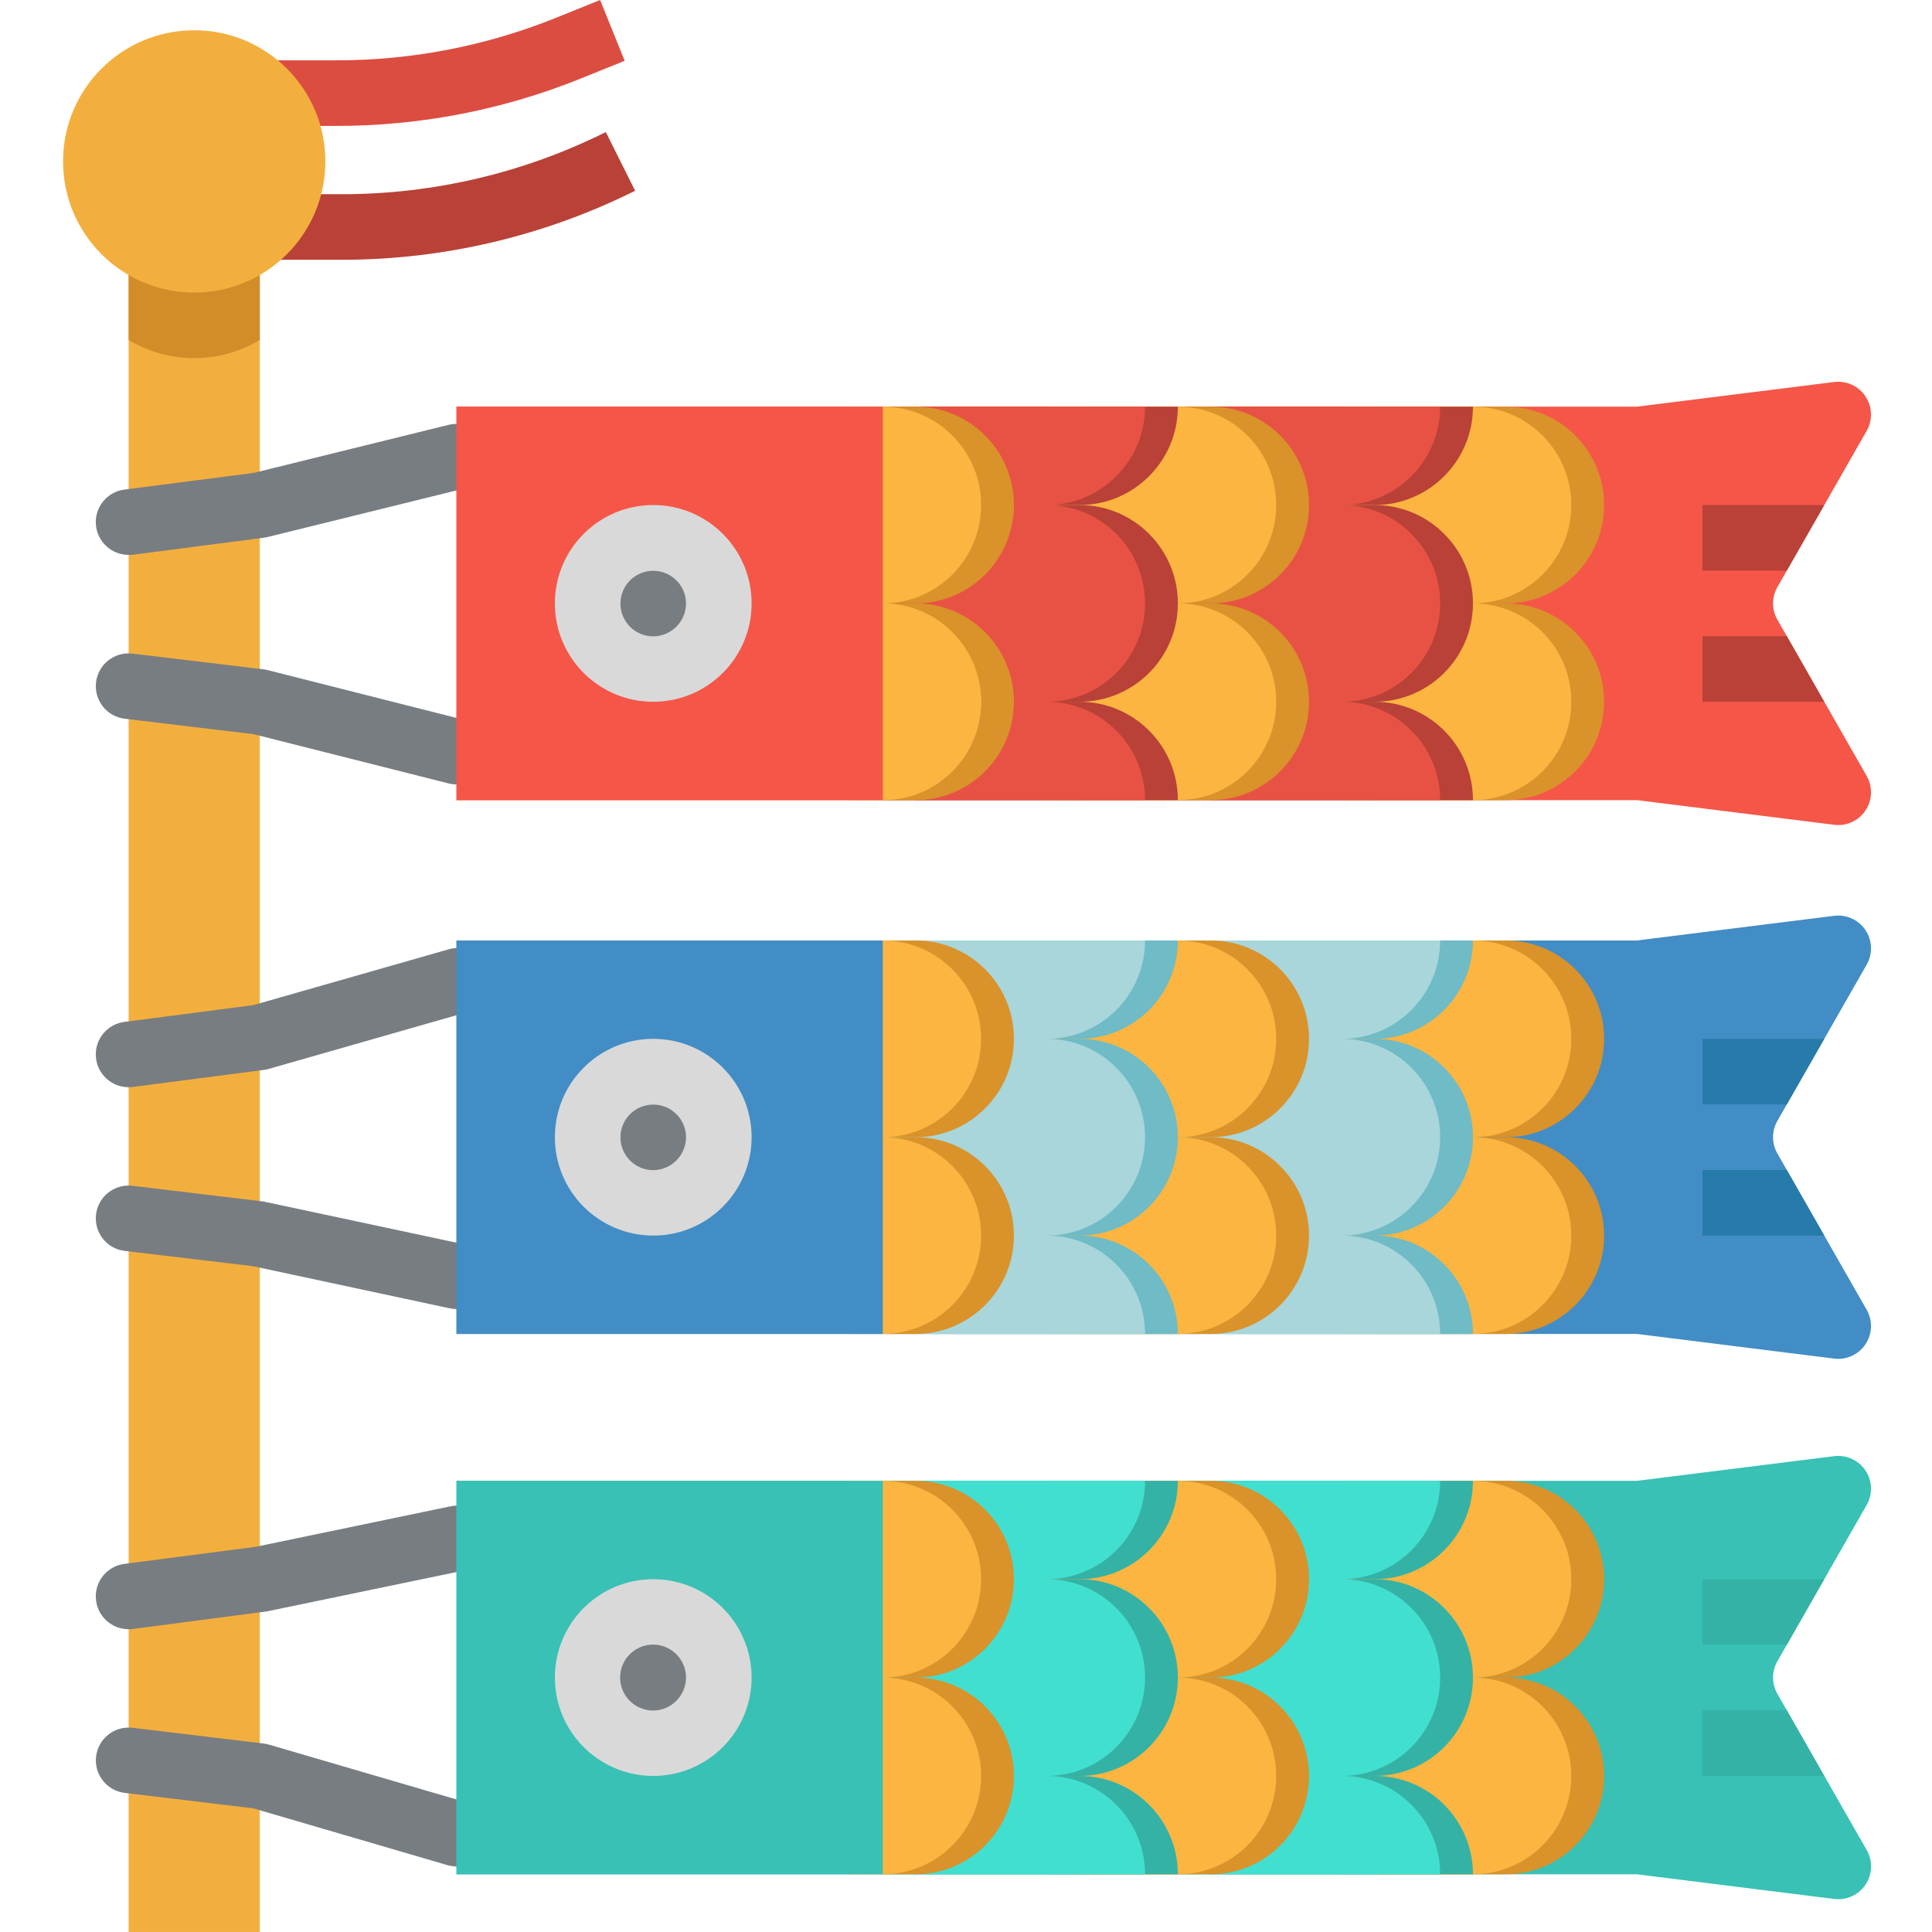 <svg height="471pt" viewBox="-15 0 471 471.384" width="471pt" xmlns="http://www.w3.org/2000/svg"><path d="m68.414 63.383h-20.223v-16h20.223c22.285-.023 44.262-5.215 64.203-15.16l7.152 14.32c-22.168 11.047-46.59 16.812-71.355 16.84zm0 0" fill="#b94137"/><path d="m66.77 30.719h-19.379v-16h19.41c18.41.027 36.648-3.504 53.719-10.398l10.711-4.32 5.984 14.832-10.711 4.328c-18.98 7.664-39.266 11.59-59.734 11.559zm0 0" fill="#dc4d41"/><path d="m16.191 39.383h32v432h-32zm0 0" fill="#f3af3e"/><g fill="#787d82"><path d="m16.191 135.383c-4.223.008-7.727-3.27-7.996-7.484-.273-4.219 2.781-7.918 6.973-8.449l31.543-4.066 47.57-11.734c4.277-1.027 8.578 1.598 9.633 5.867 1.051 4.273-1.547 8.59-5.809 9.668l-48 11.84c-.293.074-.586.129-.883.168l-32 4.16c-.34.035-.688.047-1.031.031zm0 0"/><path d="m96.191 191.383c-.664 0-1.324-.082-1.969-.246l-47.512-12-31.48-3.777c-4.387-.523-7.516-4.508-6.992-8.895.527-4.387 4.512-7.52 8.898-6.992l32 3.84c.34.039.676.102 1.008.191l48 12.16c3.844 1.043 6.336 4.754 5.844 8.707-.488 3.953-3.812 6.941-7.797 7.012zm0 0"/><path d="m96.191 319.383c-.562 0-1.129-.059-1.68-.176l-48-10.277-31.281-3.723c-4.387-.523-7.516-4.508-6.992-8.895.527-4.387 4.512-7.52 8.898-6.992l32 3.84 48.719 10.398c4.004.855 6.715 4.594 6.289 8.66-.43 4.07-3.859 7.164-7.953 7.164zm0 0"/><path d="m16.191 265.266c-4.223.008-7.727-3.273-7.996-7.488-.273-4.215 2.781-7.918 6.973-8.449l31.406-4.082 47.434-13.551c2.785-.906 5.844-.223 7.973 1.793 2.133 2.012 2.992 5.023 2.242 7.855-.75 2.836-2.984 5.031-5.832 5.727l-48 13.723c-.379.109-.766.195-1.16.246l-32 4.16c-.344.043-.691.062-1.039.066zm0 0"/><path d="m96.191 455.383c-.758 0-1.512-.105-2.238-.32l-47.359-13.855-31.348-3.758c-4.387-.527-7.516-4.512-6.988-8.898.523-4.387 4.508-7.516 8.895-6.992l32 3.84c.434.055.867.145 1.289.266l48 14.039c3.82 1.117 6.242 4.875 5.676 8.816-.562 3.941-3.941 6.867-7.926 6.863zm0 0"/><path d="m16.191 397.504c-4.223.008-7.727-3.27-7.996-7.488-.273-4.215 2.781-7.914 6.973-8.449l32-4.16 47.426-9.855c2.82-.641 5.77.293 7.707 2.441 1.938 2.148 2.566 5.176 1.641 7.918-.922 2.742-3.258 4.77-6.102 5.305l-48 9.961-32.594 4.266c-.348.043-.699.066-1.055.062zm0 0"/></g><path d="m432.312 201.238-48.121-6.016h-288v-96h288l48.121-6.016c3.008-.375 5.969.977 7.648 3.496 1.684 2.523 1.797 5.777.297 8.41l-21.793 38.145c-1.406 2.457-1.406 5.477 0 7.934l21.793 38.137c1.504 2.633 1.395 5.891-.289 8.414-1.684 2.523-4.648 3.879-7.656 3.496zm0 0" fill="#f55648"/><path d="m376.191 171.223c0-13.254-10.746-24-24-24h-32v48h32c13.254 0 24-10.742 24-24zm0 0" fill="#da922a"/><path d="m352.191 147.223c13.254 0 24-10.742 24-24 0-13.254-10.746-24-24-24h-32v48zm0 0" fill="#da922a"/><path d="m344.191 147.223c13.254 0 24-10.742 24-24 0-13.254-10.746-24-24-24h-32v96h32c13.254 0 24-10.742 24-24 0-13.254-10.746-24-24-24zm0 0" fill="#fbb540"/><path d="m320.191 171.223h-40v24h64c0-13.254-10.746-24-24-24zm0 0" fill="#b94137"/><path d="m320.191 171.223h-48v-48h48c13.254 0 24 10.746 24 24 0 13.258-10.746 24-24 24zm0 0" fill="#b94137"/><path d="m280.191 123.223h40c13.254 0 24-10.742 24-24h-64zm0 0" fill="#b94137"/><path d="m336.191 147.223c0-13.254-10.746-24-24-24 13.254 0 24-10.742 24-24h-64v24h-8v48h8v24h64c0-13.254-10.746-24-24-24 13.254 0 24-10.742 24-24zm0 0" fill="#e85244"/><path d="m280.191 147.223h-32v-48h32c13.254 0 24 10.746 24 24 0 13.258-10.746 24-24 24zm0 0" fill="#da922a"/><path d="m280.191 195.223h-32v-48h32c13.254 0 24 10.746 24 24 0 13.258-10.746 24-24 24zm0 0" fill="#da922a"/><path d="m272.191 147.223c13.254 0 24-10.742 24-24 0-13.254-10.746-24-24-24h-32v96h32c13.254 0 24-10.742 24-24 0-13.254-10.746-24-24-24zm0 0" fill="#fbb540"/><path d="m248.191 171.223h-40v24h64c0-13.254-10.746-24-24-24zm0 0" fill="#b94137"/><path d="m248.191 171.223h-40v-48h40c13.254 0 24 10.746 24 24 0 13.258-10.746 24-24 24zm0 0" fill="#b94137"/><path d="m208.191 123.223h40c13.254 0 24-10.742 24-24h-64zm0 0" fill="#b94137"/><path d="m264.191 147.223c0-13.254-10.746-24-24-24 13.254 0 24-10.742 24-24h-64v96h64c0-13.254-10.746-24-24-24 13.254 0 24-10.742 24-24zm0 0" fill="#e85244"/><path d="m16.191 82.945c9.848 5.918 22.156 5.918 32 0v-43.562h-32zm0 0" fill="#d18d28"/><path d="m208.191 147.223c13.254 0 24-10.742 24-24 0-13.254-10.746-24-24-24h-8v48zm0 0" fill="#da922a"/><path d="m208.191 195.223h-8v-48h8c13.254 0 24 10.746 24 24 0 13.258-10.746 24-24 24zm0 0" fill="#da922a"/><path d="m200.191 195.223c13.254 0 24-10.742 24-24 0-13.254-10.746-24-24-24h-8v48zm0 0" fill="#f3af3e"/><path d="m200.191 147.223c13.254 0 24-10.742 24-24 0-13.254-10.746-24-24-24h-8v96h8c13.254 0 24-10.742 24-24 0-13.254-10.746-24-24-24zm0 0" fill="#fbb540"/><path d="m429.902 123.223h-29.711v16h20.57zm0 0" fill="#b94137"/><path d="m420.77 155.223h-20.578v16h29.711zm0 0" fill="#b94137"/><path d="m432.312 331.48-48.121-6.016h-288v-96h288l48.121-6.016c3.008-.383 5.973.973 7.656 3.496 1.684 2.523 1.793 5.781.289 8.414l-21.793 38.137c-1.406 2.457-1.406 5.477 0 7.938l21.793 38.141c1.5 2.633 1.387 5.887-.297 8.41-1.68 2.52-4.641 3.875-7.648 3.496zm0 0" fill="#428dc5"/><path d="m376.191 301.465c0-13.254-10.746-24-24-24h-32v48h32c13.254 0 24-10.746 24-24zm0 0" fill="#da922a"/><path d="m352.191 277.465c13.254 0 24-10.746 24-24s-10.746-24-24-24h-32v48zm0 0" fill="#da922a"/><path d="m344.191 277.465c13.254 0 24-10.746 24-24s-10.746-24-24-24h-32v96h32c13.254 0 24-10.746 24-24s-10.746-24-24-24zm0 0" fill="#fbb540"/><path d="m320.191 301.465h-40v24h64c0-13.254-10.746-24-24-24zm0 0" fill="#6fbbc6"/><path d="m320.191 301.465h-48v-48h48c13.254 0 24 10.746 24 24s-10.746 24-24 24zm0 0" fill="#6fbbc6"/><path d="m280.191 253.465h40c13.254 0 24-10.746 24-24h-64zm0 0" fill="#6fbbc6"/><path d="m312.191 253.465c13.254 0 24-10.746 24-24h-64v24h-8v48h8v24h64c0-13.254-10.746-24-24-24 13.254 0 24-10.746 24-24s-10.746-24-24-24zm0 0" fill="#a8d6da"/><path d="m280.191 277.465h-32v-48h32c13.254 0 24 10.746 24 24s-10.746 24-24 24zm0 0" fill="#da922a"/><path d="m280.191 325.465h-32v-48h32c13.254 0 24 10.746 24 24s-10.746 24-24 24zm0 0" fill="#da922a"/><path d="m296.191 253.465c0-13.254-10.746-24-24-24h-32v96h32c13.254 0 24-10.746 24-24s-10.746-24-24-24c13.254 0 24-10.746 24-24zm0 0" fill="#fbb540"/><path d="m248.191 301.465h-40v24h64c0-13.254-10.746-24-24-24zm0 0" fill="#6fbbc6"/><path d="m248.191 301.465h-40v-48h40c13.254 0 24 10.746 24 24s-10.746 24-24 24zm0 0" fill="#6fbbc6"/><path d="m208.191 253.465h40c13.254 0 24-10.746 24-24h-64zm0 0" fill="#6fbbc6"/><path d="m240.191 253.465c13.254 0 24-10.746 24-24h-64v96h64c0-13.254-10.746-24-24-24 13.254 0 24-10.746 24-24s-10.746-24-24-24zm0 0" fill="#a8d6da"/><path d="m208.191 277.465c13.254 0 24-10.746 24-24s-10.746-24-24-24h-8v48zm0 0" fill="#da922a"/><path d="m208.191 325.465h-8v-48h8c13.254 0 24 10.746 24 24s-10.746 24-24 24zm0 0" fill="#da922a"/><path d="m200.191 277.465c13.254 0 24-10.746 24-24s-10.746-24-24-24h-8v96h8c13.254 0 24-10.746 24-24s-10.746-24-24-24zm0 0" fill="#fbb540"/><path d="m429.902 253.465h-29.711v16h20.57zm0 0" fill="#277baa"/><path d="m420.77 285.465h-20.578v16h29.711zm0 0" fill="#277baa"/><path d="m432.312 463.32-48.121-6.016h-288v-96h288l48.121-6.016c3.008-.379 5.969.977 7.648 3.496 1.684 2.52 1.797 5.773.297 8.406l-21.793 38.145c-1.406 2.457-1.406 5.477 0 7.938l21.793 38.109c1.52 2.633 1.414 5.902-.27 8.434-1.684 2.531-4.66 3.891-7.676 3.504zm0 0" fill="#38c1b4"/><path d="m376.191 433.305c0-13.254-10.746-24-24-24h-32v48h32c13.254 0 24-10.746 24-24zm0 0" fill="#da922a"/><path d="m352.191 409.305c13.254 0 24-10.746 24-24 0-13.254-10.746-24-24-24h-32v48zm0 0" fill="#da922a"/><path d="m344.191 409.305c13.254 0 24-10.746 24-24 0-13.254-10.746-24-24-24h-32v96h32c13.254 0 24-10.746 24-24 0-13.254-10.746-24-24-24zm0 0" fill="#fbb540"/><path d="m320.191 433.305h-40v24h64c0-13.254-10.746-24-24-24zm0 0" fill="#34b2a6"/><path d="m320.191 433.305h-48v-48h48c13.254 0 24 10.746 24 24 0 13.254-10.746 24-24 24zm0 0" fill="#34b2a6"/><path d="m280.191 385.305h40c13.254 0 24-10.746 24-24h-64zm0 0" fill="#34b2a6"/><path d="m336.191 409.305c0-13.254-10.746-24-24-24 13.254 0 24-10.746 24-24h-64v24h-8v48h8v24h64c0-13.254-10.746-24-24-24 13.254 0 24-10.746 24-24zm0 0" fill="#41dfd0"/><path d="m280.191 409.305h-32v-48h32c13.254 0 24 10.746 24 24 0 13.254-10.746 24-24 24zm0 0" fill="#da922a"/><path d="m280.191 457.305h-32v-48h32c13.254 0 24 10.746 24 24 0 13.254-10.746 24-24 24zm0 0" fill="#da922a"/><path d="m272.191 409.305c13.254 0 24-10.746 24-24 0-13.254-10.746-24-24-24h-32v96h32c13.254 0 24-10.746 24-24 0-13.254-10.746-24-24-24zm0 0" fill="#fbb540"/><path d="m248.191 433.305h-40v24h64c0-13.254-10.746-24-24-24zm0 0" fill="#34b2a6"/><path d="m248.191 433.305h-40v-48h40c13.254 0 24 10.746 24 24 0 13.254-10.746 24-24 24zm0 0" fill="#34b2a6"/><path d="m208.191 385.305h40c13.254 0 24-10.746 24-24h-64zm0 0" fill="#34b2a6"/><path d="m264.191 409.305c0-13.254-10.746-24-24-24 13.254 0 24-10.746 24-24h-64v96h64c0-13.254-10.746-24-24-24 13.254 0 24-10.746 24-24zm0 0" fill="#41dfd0"/><path d="m208.191 409.305c13.254 0 24-10.746 24-24 0-13.254-10.746-24-24-24h-8v48zm0 0" fill="#da922a"/><path d="m208.191 457.305h-8v-48h8c13.254 0 24 10.746 24 24 0 13.254-10.746 24-24 24zm0 0" fill="#da922a"/><path d="m200.191 409.305c13.254 0 24-10.746 24-24 0-13.254-10.746-24-24-24h-8v96h8c13.254 0 24-10.746 24-24 0-13.254-10.746-24-24-24zm0 0" fill="#fbb540"/><path d="m429.902 385.305h-29.711v16h20.57zm0 0" fill="#34b2a6"/><path d="m420.77 417.305h-20.578v16h29.711zm0 0" fill="#34b2a6"/><path d="m64.191 39.383c0 17.676-14.328 32-32 32s-32-14.324-32-32c0-17.672 14.328-32 32-32s32 14.328 32 32zm0 0" fill="#f3af3e"/><path d="m96.191 99.223h104v96h-104zm0 0" fill="#f55648"/><path d="m168.191 147.223c0 13.258-10.746 24-24 24s-24-10.742-24-24c0-13.254 10.746-24 24-24s24 10.746 24 24zm0 0" fill="#d9d9d9"/><path d="m144.191 155.266c-4.418 0-8-3.582-8-8s3.582-8 8-8c4.418 0 8 3.582 8 8-.035 4.402-3.594 7.965-8 8zm0-8" fill="#787d82"/><path d="m96.191 229.465h104v96h-104zm0 0" fill="#428dc5"/><path d="m168.191 277.465c0 13.254-10.746 24-24 24s-24-10.746-24-24 10.746-24 24-24 24 10.746 24 24zm0 0" fill="#d9d9d9"/><path d="m144.191 285.504c-4.414 0-7.992-3.574-8-7.988-.008-4.41 3.562-7.996 7.973-8.012 4.414-.016 8.008 3.547 8.027 7.961-.012 4.418-3.582 8.004-8 8.039zm0-8.039" fill="#787d82"/><path d="m96.191 361.305h104v96h-104zm0 0" fill="#38c1b4"/><path d="m168.191 409.305c0 13.254-10.746 24-24 24s-24-10.746-24-24c0-13.254 10.746-24 24-24s24 10.746 24 24zm0 0" fill="#d9d9d9"/><path d="m144.191 417.344c-3.258.016-6.203-1.938-7.461-4.945-1.254-3.008-.566-6.477 1.738-8.781 2.305-2.305 5.77-2.988 8.777-1.734 3.008 1.254 4.961 4.203 4.945 7.461-.035 4.402-3.594 7.965-8 8zm0-8" fill="#787d82"/></svg>
